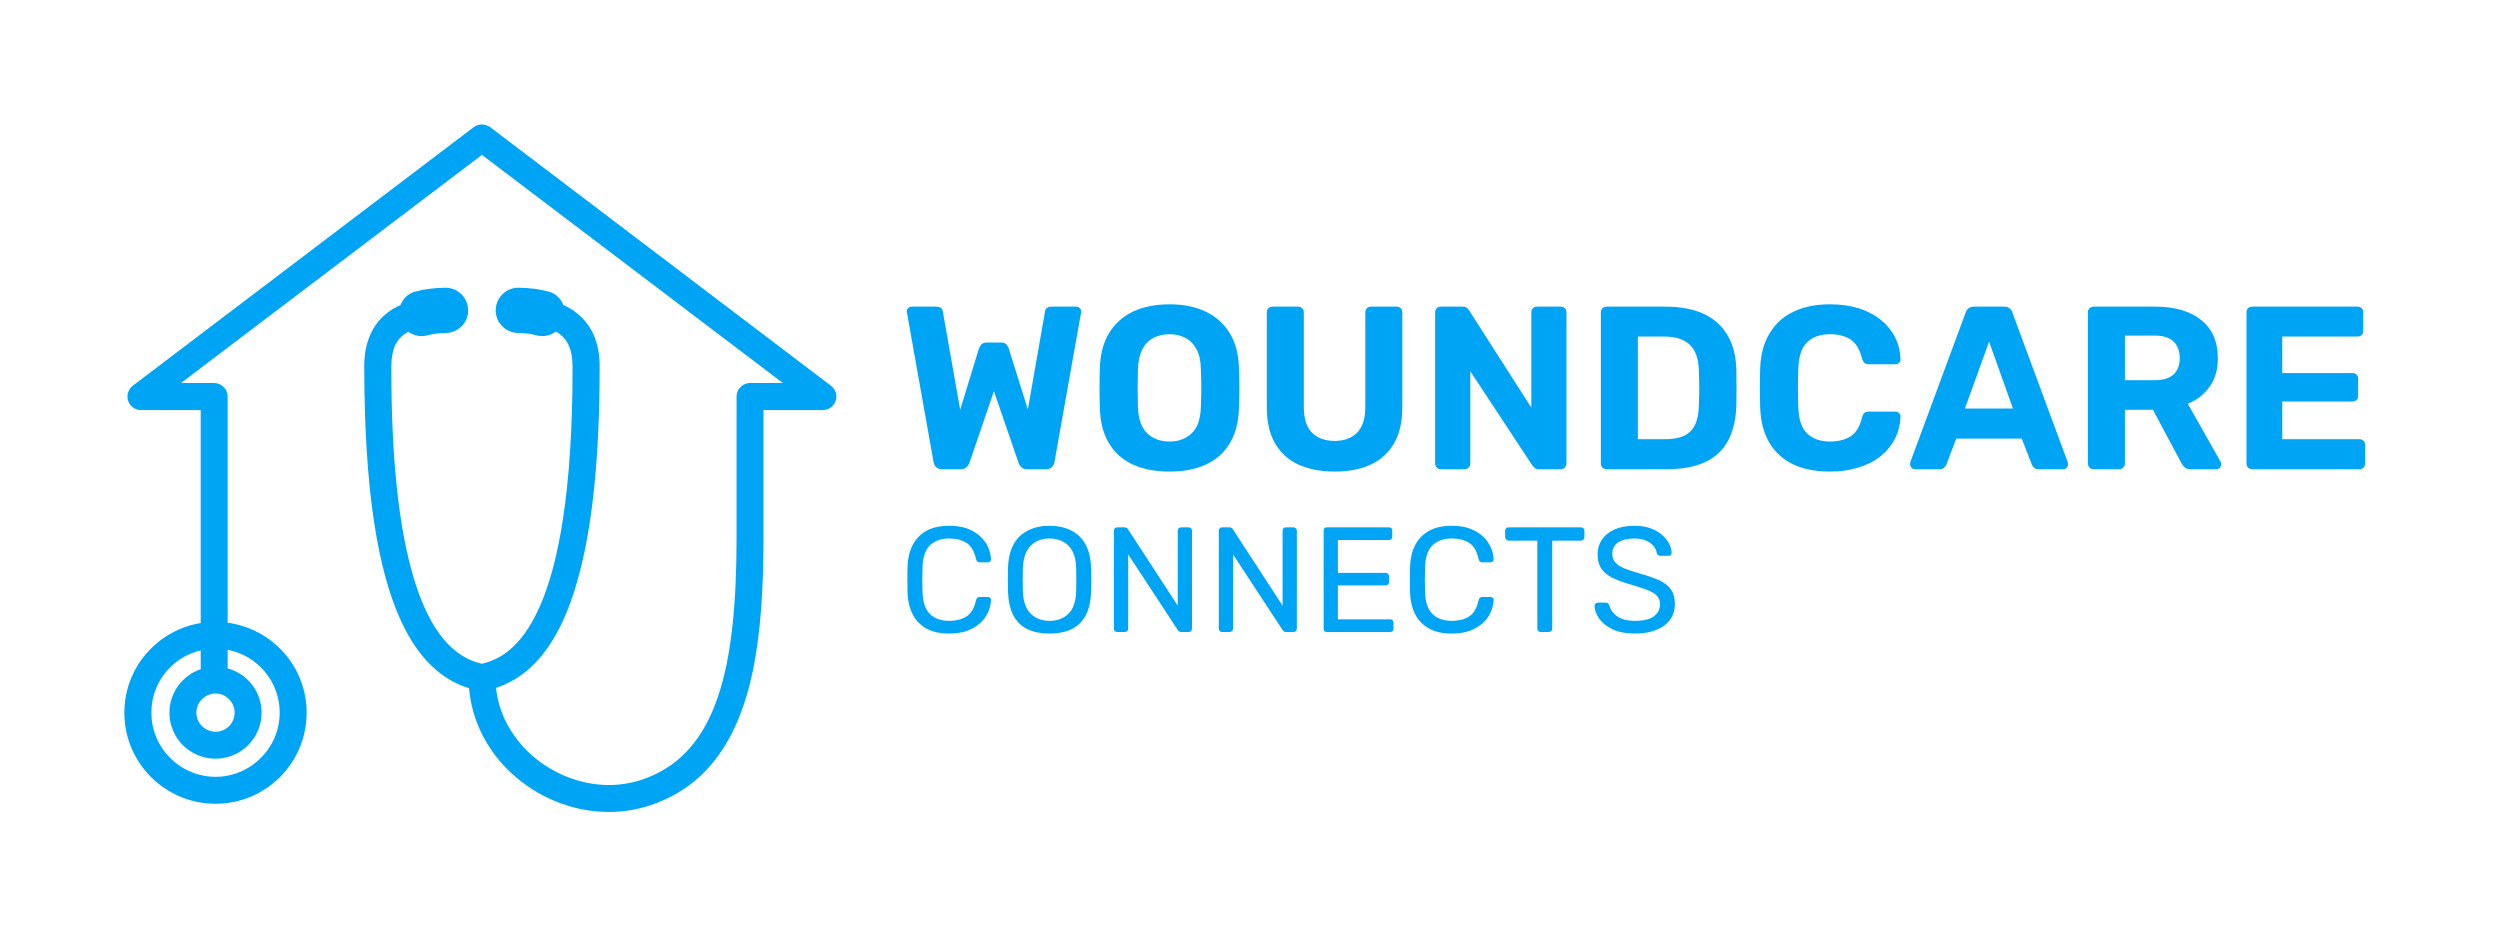 <svg xmlns="http://www.w3.org/2000/svg" version="1.1" xmlns:xlink="http://www.w3.org/1999/xlink" xmlns:svgjs="http://svgjs.dev/svgjs" viewBox="0 0 16.143 6.046"><g transform="matrix(1,0,0,1,5.801,1.965)"><rect width="16.143" height="16.143" x="-5.801" y="-7.013" fill="#ffffff"></rect><g><path d=" M 0.282 1.065 Q 0.258 1.065 0.244 1.051 Q 0.23 1.038 0.227 1.018 L 0.056 0.057 Q 0.054 0.054 0.054 0.051 Q 0.054 0.048 0.054 0.046 Q 0.054 0.034 0.063 0.025 Q 0.072 0.015 0.086 0.015 L 0.243 0.015 Q 0.282 0.015 0.287 0.046 L 0.399 0.681 L 0.52 0.286 Q 0.525 0.274 0.535 0.261 Q 0.546 0.247 0.57 0.247 L 0.664 0.247 Q 0.689 0.247 0.699 0.261 Q 0.71 0.274 0.713 0.286 L 0.836 0.679 L 0.947 0.046 Q 0.951 0.015 0.992 0.015 L 1.149 0.015 Q 1.163 0.015 1.171 0.025 Q 1.181 0.034 1.181 0.046 Q 1.181 0.048 1.181 0.051 Q 1.181 0.054 1.179 0.057 L 1.008 1.018 Q 1.005 1.038 0.991 1.051 Q 0.977 1.065 0.953 1.065 L 0.831 1.065 Q 0.807 1.065 0.794 1.052 Q 0.781 1.039 0.777 1.026 L 0.617 0.561 L 0.458 1.026 Q 0.453 1.039 0.44 1.052 Q 0.427 1.065 0.402 1.065 L 0.282 1.065 M 1.751 1.08 Q 1.614 1.08 1.515 1.035 Q 1.416 0.99 1.361 0.899 Q 1.305 0.808 1.301 0.67 Q 1.299 0.606 1.299 0.542 Q 1.299 0.478 1.301 0.412 Q 1.305 0.277 1.361 0.185 Q 1.418 0.093 1.517 0.046 Q 1.617 -2.220446049250313e-16 1.751 -2.220446049250313e-16 Q 1.883 -2.220446049250313e-16 1.982 0.046 Q 2.082 0.093 2.139 0.185 Q 2.196 0.277 2.199 0.412 Q 2.202 0.478 2.202 0.542 Q 2.202 0.606 2.199 0.67 Q 2.195 0.808 2.139 0.899 Q 2.084 0.99 1.985 1.035 Q 1.886 1.08 1.751 1.08 M 1.751 0.886 Q 1.838 0.886 1.894 0.833 Q 1.95 0.78 1.953 0.663 Q 1.956 0.597 1.956 0.539 Q 1.956 0.481 1.953 0.417 Q 1.952 0.339 1.925 0.289 Q 1.898 0.24 1.853 0.217 Q 1.809 0.193 1.751 0.193 Q 1.692 0.193 1.647 0.217 Q 1.602 0.24 1.576 0.289 Q 1.55 0.339 1.547 0.417 Q 1.545 0.481 1.545 0.539 Q 1.545 0.597 1.547 0.663 Q 1.551 0.78 1.607 0.833 Q 1.662 0.886 1.751 0.886 M 2.817 1.08 Q 2.685 1.08 2.586 1.036 Q 2.487 0.991 2.433 0.899 Q 2.379 0.807 2.379 0.664 L 2.379 0.052 Q 2.379 0.036 2.39 0.025 Q 2.4 0.015 2.417 0.015 L 2.58 0.015 Q 2.597 0.015 2.607 0.025 Q 2.618 0.036 2.618 0.052 L 2.618 0.663 Q 2.618 0.774 2.67 0.828 Q 2.723 0.882 2.817 0.882 Q 2.91 0.882 2.963 0.828 Q 3.015 0.774 3.015 0.663 L 3.015 0.052 Q 3.015 0.036 3.026 0.025 Q 3.038 0.015 3.053 0.015 L 3.218 0.015 Q 3.233 0.015 3.243 0.025 Q 3.254 0.036 3.254 0.052 L 3.254 0.664 Q 3.254 0.807 3.2 0.899 Q 3.146 0.991 3.048 1.036 Q 2.951 1.08 2.817 1.08 M 3.504 1.065 Q 3.487 1.065 3.477 1.054 Q 3.466 1.044 3.466 1.027 L 3.466 0.052 Q 3.466 0.036 3.477 0.025 Q 3.487 0.015 3.504 0.015 L 3.64 0.015 Q 3.663 0.015 3.673 0.025 Q 3.684 0.036 3.687 0.042 L 4.087 0.667 L 4.087 0.052 Q 4.087 0.036 4.098 0.025 Q 4.108 0.015 4.123 0.015 L 4.276 0.015 Q 4.293 0.015 4.303 0.025 Q 4.314 0.036 4.314 0.052 L 4.314 1.027 Q 4.314 1.042 4.303 1.054 Q 4.293 1.065 4.276 1.065 L 4.138 1.065 Q 4.116 1.065 4.106 1.054 Q 4.096 1.042 4.092 1.038 L 3.693 0.432 L 3.693 1.027 Q 3.693 1.044 3.682 1.054 Q 3.672 1.065 3.655 1.065 L 3.504 1.065 M 4.574 1.065 Q 4.557 1.065 4.547 1.054 Q 4.536 1.044 4.536 1.027 L 4.536 0.052 Q 4.536 0.036 4.547 0.025 Q 4.557 0.015 4.574 0.015 L 4.95 0.015 Q 5.1 0.015 5.201 0.062 Q 5.301 0.109 5.354 0.2 Q 5.408 0.291 5.411 0.424 Q 5.412 0.49 5.412 0.54 Q 5.412 0.589 5.411 0.654 Q 5.406 0.793 5.355 0.885 Q 5.304 0.976 5.205 1.021 Q 5.106 1.065 4.958 1.065 L 4.574 1.065 M 4.775 0.871 L 4.95 0.871 Q 5.025 0.871 5.073 0.849 Q 5.121 0.826 5.144 0.778 Q 5.168 0.729 5.169 0.651 Q 5.171 0.607 5.171 0.573 Q 5.172 0.538 5.171 0.504 Q 5.171 0.469 5.169 0.427 Q 5.166 0.315 5.111 0.262 Q 5.057 0.208 4.943 0.208 L 4.775 0.208 L 4.775 0.871 M 6.016 1.08 Q 5.875 1.08 5.777 1.033 Q 5.679 0.985 5.625 0.895 Q 5.571 0.804 5.565 0.673 Q 5.563 0.612 5.563 0.541 Q 5.563 0.471 5.565 0.406 Q 5.571 0.277 5.626 0.187 Q 5.68 0.096 5.779 0.048 Q 5.878 -2.220446049250313e-16 6.016 -2.220446049250313e-16 Q 6.117 -2.220446049250313e-16 6.199 0.025 Q 6.282 0.051 6.342 0.099 Q 6.402 0.147 6.435 0.211 Q 6.468 0.276 6.471 0.355 Q 6.471 0.369 6.461 0.378 Q 6.451 0.387 6.438 0.387 L 6.267 0.387 Q 6.249 0.387 6.238 0.378 Q 6.228 0.369 6.222 0.348 Q 6.199 0.259 6.147 0.226 Q 6.094 0.193 6.016 0.193 Q 5.923 0.193 5.869 0.244 Q 5.815 0.295 5.811 0.414 Q 5.806 0.537 5.811 0.666 Q 5.815 0.784 5.869 0.835 Q 5.923 0.886 6.016 0.886 Q 6.094 0.886 6.148 0.853 Q 6.201 0.819 6.222 0.732 Q 6.228 0.709 6.238 0.701 Q 6.249 0.693 6.267 0.693 L 6.438 0.693 Q 6.451 0.693 6.461 0.702 Q 6.471 0.711 6.471 0.724 Q 6.468 0.804 6.435 0.868 Q 6.402 0.933 6.342 0.981 Q 6.282 1.029 6.199 1.054 Q 6.117 1.08 6.016 1.08 M 6.564 1.065 Q 6.551 1.065 6.542 1.055 Q 6.533 1.045 6.533 1.033 Q 6.533 1.026 6.534 1.02 L 6.891 0.055 Q 6.896 0.039 6.909 0.027 Q 6.923 0.015 6.947 0.015 L 7.139 0.015 Q 7.163 0.015 7.176 0.027 Q 7.19 0.039 7.194 0.055 L 7.551 1.02 Q 7.553 1.026 7.553 1.033 Q 7.553 1.045 7.544 1.055 Q 7.535 1.065 7.521 1.065 L 7.365 1.065 Q 7.343 1.065 7.332 1.054 Q 7.322 1.044 7.319 1.035 L 7.254 0.867 L 6.831 0.867 L 6.767 1.035 Q 6.764 1.044 6.753 1.054 Q 6.743 1.065 6.72 1.065 L 6.564 1.065 M 6.887 0.673 L 7.197 0.673 L 7.043 0.241 L 6.887 0.673 M 7.719 1.065 Q 7.702 1.065 7.692 1.054 Q 7.681 1.044 7.681 1.027 L 7.681 0.052 Q 7.681 0.036 7.692 0.025 Q 7.702 0.015 7.719 0.015 L 8.116 0.015 Q 8.304 0.015 8.412 0.101 Q 8.52 0.187 8.52 0.349 Q 8.52 0.459 8.467 0.532 Q 8.415 0.606 8.326 0.642 L 8.538 1.017 Q 8.542 1.026 8.542 1.033 Q 8.542 1.045 8.533 1.055 Q 8.524 1.065 8.511 1.065 L 8.344 1.065 Q 8.317 1.065 8.304 1.051 Q 8.29 1.036 8.284 1.024 L 8.101 0.681 L 7.92 0.681 L 7.92 1.027 Q 7.92 1.044 7.909 1.054 Q 7.899 1.065 7.882 1.065 L 7.719 1.065 M 7.92 0.49 L 8.112 0.49 Q 8.194 0.49 8.234 0.453 Q 8.274 0.415 8.274 0.348 Q 8.274 0.28 8.235 0.241 Q 8.196 0.202 8.112 0.202 L 7.92 0.202 L 7.92 0.49 M 8.742 1.065 Q 8.726 1.065 8.715 1.054 Q 8.705 1.044 8.705 1.027 L 8.705 0.052 Q 8.705 0.036 8.715 0.025 Q 8.726 0.015 8.742 0.015 L 9.422 0.015 Q 9.438 0.015 9.449 0.025 Q 9.459 0.036 9.459 0.052 L 9.459 0.172 Q 9.459 0.187 9.449 0.198 Q 9.438 0.208 9.422 0.208 L 8.936 0.208 L 8.936 0.444 L 9.389 0.444 Q 9.405 0.444 9.416 0.454 Q 9.426 0.465 9.426 0.481 L 9.426 0.592 Q 9.426 0.607 9.416 0.618 Q 9.405 0.628 9.389 0.628 L 8.936 0.628 L 8.936 0.871 L 9.434 0.871 Q 9.45 0.871 9.461 0.882 Q 9.471 0.892 9.471 0.909 L 9.471 1.027 Q 9.471 1.044 9.461 1.054 Q 9.45 1.065 9.434 1.065 L 8.742 1.065" fill="#00a4f4" fill-rule="nonzero"></path></g><g><path d=" M 0.328 2.126 Q 0.239 2.126 0.18 2.093 Q 0.122 2.06 0.092 2.001 Q 0.062 1.942 0.059 1.864 Q 0.058 1.825 0.058 1.779 Q 0.058 1.734 0.059 1.692 Q 0.062 1.614 0.092 1.555 Q 0.122 1.496 0.18 1.463 Q 0.239 1.43 0.328 1.43 Q 0.394 1.43 0.445 1.448 Q 0.495 1.467 0.528 1.498 Q 0.562 1.529 0.579 1.567 Q 0.596 1.605 0.598 1.646 Q 0.599 1.654 0.593 1.66 Q 0.587 1.666 0.578 1.666 L 0.525 1.666 Q 0.516 1.666 0.51 1.661 Q 0.504 1.656 0.501 1.644 Q 0.484 1.568 0.439 1.54 Q 0.394 1.512 0.328 1.512 Q 0.249 1.512 0.204 1.556 Q 0.159 1.6 0.156 1.697 Q 0.153 1.776 0.156 1.859 Q 0.159 1.956 0.204 2 Q 0.249 2.044 0.328 2.044 Q 0.394 2.044 0.439 2.016 Q 0.484 1.988 0.501 1.912 Q 0.504 1.9 0.51 1.895 Q 0.516 1.89 0.525 1.89 L 0.578 1.89 Q 0.587 1.89 0.593 1.896 Q 0.599 1.901 0.598 1.91 Q 0.596 1.95 0.579 1.989 Q 0.562 2.028 0.528 2.058 Q 0.495 2.089 0.445 2.108 Q 0.394 2.126 0.328 2.126 M 0.976 2.126 Q 0.893 2.126 0.834 2.098 Q 0.775 2.069 0.743 2.01 Q 0.712 1.95 0.708 1.86 Q 0.707 1.818 0.707 1.779 Q 0.707 1.739 0.708 1.697 Q 0.712 1.608 0.745 1.548 Q 0.778 1.489 0.838 1.46 Q 0.897 1.43 0.976 1.43 Q 1.055 1.43 1.114 1.46 Q 1.174 1.489 1.207 1.548 Q 1.241 1.608 1.244 1.697 Q 1.246 1.739 1.246 1.779 Q 1.246 1.818 1.244 1.86 Q 1.241 1.95 1.209 2.01 Q 1.177 2.069 1.118 2.098 Q 1.059 2.126 0.976 2.126 M 0.976 2.044 Q 1.05 2.044 1.097 1.999 Q 1.144 1.955 1.148 1.855 Q 1.149 1.812 1.149 1.778 Q 1.149 1.743 1.148 1.701 Q 1.146 1.634 1.123 1.592 Q 1.1 1.551 1.062 1.532 Q 1.025 1.512 0.976 1.512 Q 0.928 1.512 0.89 1.532 Q 0.853 1.551 0.83 1.592 Q 0.807 1.634 0.804 1.701 Q 0.803 1.743 0.803 1.778 Q 0.803 1.812 0.804 1.855 Q 0.808 1.955 0.856 1.999 Q 0.903 2.044 0.976 2.044 M 1.414 2.116 Q 1.404 2.116 1.398 2.11 Q 1.392 2.104 1.392 2.094 L 1.392 1.463 Q 1.392 1.452 1.398 1.446 Q 1.404 1.44 1.414 1.44 L 1.459 1.44 Q 1.47 1.44 1.476 1.445 Q 1.482 1.45 1.483 1.453 L 1.804 1.946 L 1.804 1.463 Q 1.804 1.452 1.81 1.446 Q 1.816 1.44 1.826 1.44 L 1.873 1.44 Q 1.883 1.44 1.89 1.446 Q 1.896 1.452 1.896 1.463 L 1.896 2.093 Q 1.896 2.103 1.89 2.11 Q 1.883 2.116 1.874 2.116 L 1.827 2.116 Q 1.817 2.116 1.811 2.111 Q 1.806 2.105 1.804 2.103 L 1.484 1.615 L 1.484 2.094 Q 1.484 2.104 1.478 2.11 Q 1.471 2.116 1.461 2.116 L 1.414 2.116 M 2.091 2.116 Q 2.08 2.116 2.075 2.11 Q 2.069 2.104 2.069 2.094 L 2.069 1.463 Q 2.069 1.452 2.075 1.446 Q 2.08 1.44 2.091 1.44 L 2.136 1.44 Q 2.147 1.44 2.153 1.445 Q 2.159 1.45 2.16 1.453 L 2.481 1.946 L 2.481 1.463 Q 2.481 1.452 2.487 1.446 Q 2.492 1.44 2.503 1.44 L 2.549 1.44 Q 2.56 1.44 2.566 1.446 Q 2.573 1.452 2.573 1.463 L 2.573 2.093 Q 2.573 2.103 2.566 2.11 Q 2.56 2.116 2.55 2.116 L 2.504 2.116 Q 2.493 2.116 2.488 2.111 Q 2.483 2.105 2.481 2.103 L 2.161 1.615 L 2.161 2.094 Q 2.161 2.104 2.154 2.11 Q 2.148 2.116 2.138 2.116 L 2.091 2.116 M 2.768 2.116 Q 2.757 2.116 2.751 2.11 Q 2.746 2.104 2.746 2.094 L 2.746 1.463 Q 2.746 1.452 2.751 1.446 Q 2.757 1.44 2.768 1.44 L 3.167 1.44 Q 3.178 1.44 3.184 1.446 Q 3.189 1.452 3.189 1.463 L 3.189 1.5 Q 3.189 1.51 3.184 1.516 Q 3.178 1.522 3.167 1.522 L 2.838 1.522 L 2.838 1.734 L 3.146 1.734 Q 3.156 1.734 3.162 1.74 Q 3.168 1.746 3.168 1.757 L 3.168 1.793 Q 3.168 1.802 3.162 1.809 Q 3.156 1.815 3.146 1.815 L 2.838 1.815 L 2.838 2.034 L 3.175 2.034 Q 3.185 2.034 3.191 2.04 Q 3.197 2.046 3.197 2.057 L 3.197 2.094 Q 3.197 2.104 3.191 2.11 Q 3.185 2.116 3.175 2.116 L 2.768 2.116 M 3.573 2.126 Q 3.484 2.126 3.426 2.093 Q 3.367 2.06 3.337 2.001 Q 3.307 1.942 3.304 1.864 Q 3.303 1.825 3.303 1.779 Q 3.303 1.734 3.304 1.692 Q 3.307 1.614 3.337 1.555 Q 3.367 1.496 3.426 1.463 Q 3.484 1.43 3.573 1.43 Q 3.64 1.43 3.69 1.448 Q 3.74 1.467 3.774 1.498 Q 3.807 1.529 3.824 1.567 Q 3.842 1.605 3.844 1.646 Q 3.845 1.654 3.839 1.66 Q 3.832 1.666 3.824 1.666 L 3.77 1.666 Q 3.762 1.666 3.755 1.661 Q 3.749 1.656 3.746 1.644 Q 3.73 1.568 3.685 1.54 Q 3.64 1.512 3.573 1.512 Q 3.495 1.512 3.449 1.556 Q 3.404 1.6 3.401 1.697 Q 3.398 1.776 3.401 1.859 Q 3.404 1.956 3.449 2 Q 3.495 2.044 3.573 2.044 Q 3.64 2.044 3.685 2.016 Q 3.73 1.988 3.746 1.912 Q 3.749 1.9 3.755 1.895 Q 3.762 1.89 3.77 1.89 L 3.824 1.89 Q 3.832 1.89 3.839 1.896 Q 3.845 1.901 3.844 1.91 Q 3.842 1.95 3.824 1.989 Q 3.807 2.028 3.774 2.058 Q 3.74 2.089 3.69 2.108 Q 3.64 2.126 3.573 2.126 M 4.148 2.116 Q 4.139 2.116 4.132 2.11 Q 4.126 2.104 4.126 2.094 L 4.126 1.526 L 3.941 1.526 Q 3.931 1.526 3.925 1.519 Q 3.918 1.513 3.918 1.504 L 3.918 1.463 Q 3.918 1.452 3.925 1.446 Q 3.931 1.44 3.941 1.44 L 4.406 1.44 Q 4.417 1.44 4.423 1.446 Q 4.43 1.452 4.43 1.463 L 4.43 1.504 Q 4.43 1.513 4.423 1.519 Q 4.417 1.526 4.406 1.526 L 4.222 1.526 L 4.222 2.094 Q 4.222 2.104 4.216 2.11 Q 4.209 2.116 4.199 2.116 L 4.148 2.116 M 4.756 2.126 Q 4.672 2.126 4.615 2.1 Q 4.558 2.074 4.528 2.033 Q 4.497 1.992 4.495 1.946 Q 4.495 1.939 4.502 1.932 Q 4.508 1.926 4.517 1.926 L 4.566 1.926 Q 4.578 1.926 4.583 1.932 Q 4.589 1.938 4.591 1.945 Q 4.597 1.969 4.615 1.991 Q 4.634 2.014 4.668 2.029 Q 4.702 2.044 4.756 2.044 Q 4.84 2.044 4.879 2.014 Q 4.918 1.985 4.918 1.936 Q 4.918 1.902 4.897 1.881 Q 4.876 1.86 4.834 1.844 Q 4.791 1.827 4.724 1.808 Q 4.653 1.788 4.607 1.764 Q 4.56 1.739 4.537 1.704 Q 4.515 1.668 4.515 1.613 Q 4.515 1.561 4.543 1.519 Q 4.571 1.478 4.624 1.454 Q 4.677 1.43 4.752 1.43 Q 4.812 1.43 4.856 1.446 Q 4.901 1.462 4.931 1.489 Q 4.961 1.515 4.977 1.546 Q 4.992 1.576 4.993 1.605 Q 4.993 1.612 4.988 1.618 Q 4.984 1.624 4.973 1.624 L 4.922 1.624 Q 4.915 1.624 4.908 1.621 Q 4.9 1.617 4.897 1.606 Q 4.891 1.566 4.852 1.539 Q 4.813 1.512 4.752 1.512 Q 4.689 1.512 4.65 1.536 Q 4.61 1.561 4.61 1.612 Q 4.61 1.645 4.629 1.666 Q 4.647 1.688 4.687 1.705 Q 4.726 1.721 4.79 1.739 Q 4.868 1.761 4.917 1.784 Q 4.966 1.808 4.99 1.843 Q 5.014 1.879 5.014 1.934 Q 5.014 1.995 4.982 2.038 Q 4.95 2.081 4.892 2.103 Q 4.835 2.126 4.756 2.126" fill="#00a4f4" fill-rule="nonzero"></path></g><g clip-path="url(#SvgjsClipPath1003)"><g clip-path="url(#b1bce61a6-3df7-471b-b677-bc75b5f5fab9a14e180d-4f63-439c-a00e-6cabef80a59c)"><path d=" M -0.487 0.683 C -0.45 0.682 -0.417 0.659 -0.405 0.623 C -0.393 0.588 -0.405 0.549 -0.435 0.526 L -2.636 -1.144 C -2.668 -1.167 -2.711 -1.167 -2.742 -1.144 L -4.944 0.526 C -4.973 0.549 -4.985 0.588 -4.974 0.623 C -4.962 0.659 -4.928 0.683 -4.891 0.683 L -4.505 0.683 L -4.505 2.058 C -4.784 2.104 -4.998 2.345 -4.998 2.637 C -4.998 2.962 -4.734 3.225 -4.409 3.225 C -4.084 3.225 -3.821 2.962 -3.821 2.637 C -3.821 2.338 -4.044 2.095 -4.331 2.056 L -4.331 0.595 C -4.331 0.572 -4.34 0.55 -4.357 0.534 C -4.373 0.518 -4.395 0.508 -4.418 0.508 L -4.632 0.508 L -2.689 -0.965 L -0.746 0.508 L -0.958 0.508 C -0.981 0.508 -1.003 0.518 -1.019 0.534 C -1.036 0.55 -1.045 0.572 -1.045 0.595 L -1.045 1.508 C -1.045 1.924 -1.076 2.275 -1.166 2.536 C -1.21 2.667 -1.269 2.775 -1.343 2.861 C -1.417 2.947 -1.507 3.012 -1.621 3.057 C -1.7 3.088 -1.784 3.104 -1.869 3.104 C -2.057 3.104 -2.242 3.027 -2.379 2.901 C -2.499 2.789 -2.581 2.642 -2.598 2.477 C -2.526 2.453 -2.458 2.415 -2.399 2.366 C -2.265 2.254 -2.148 2.066 -2.065 1.758 C -1.981 1.45 -1.929 1.018 -1.929 0.405 L -1.929 0.401 C -1.929 0.325 -1.941 0.258 -1.967 0.199 C -2.005 0.11 -2.075 0.045 -2.157 0.007 C -2.159 0.006 -2.161 0.006 -2.163 0.005 C -2.18 -0.036 -2.212 -0.07 -2.258 -0.082 C -2.317 -0.098 -2.377 -0.106 -2.451 -0.107 C -2.531 -0.109 -2.598 -0.045 -2.6 0.036 C -2.602 0.116 -2.538 0.183 -2.457 0.185 C -2.396 0.187 -2.372 0.191 -2.334 0.201 C -2.29 0.212 -2.246 0.201 -2.212 0.176 C -2.203 0.182 -2.193 0.186 -2.186 0.192 C -2.16 0.212 -2.14 0.238 -2.127 0.268 C -2.113 0.301 -2.104 0.344 -2.104 0.401 L -2.104 0.405 C -2.103 1.209 -2.196 1.685 -2.318 1.957 C -2.379 2.093 -2.446 2.178 -2.511 2.232 C -2.562 2.276 -2.624 2.306 -2.689 2.321 C -2.755 2.306 -2.816 2.276 -2.867 2.232 C -2.965 2.151 -3.067 2 -3.145 1.713 C -3.223 1.426 -3.275 1.008 -3.274 0.405 L -3.274 0.401 C -3.274 0.344 -3.265 0.301 -3.251 0.268 C -3.232 0.226 -3.204 0.2 -3.165 0.177 C -3.131 0.201 -3.088 0.212 -3.045 0.201 C -3.006 0.191 -2.982 0.187 -2.921 0.185 C -2.84 0.183 -2.776 0.116 -2.778 0.036 C -2.78 -0.045 -2.847 -0.109 -2.927 -0.107 C -3.001 -0.106 -3.061 -0.098 -3.12 -0.082 C -3.166 -0.07 -3.199 -0.036 -3.215 0.005 C -3.245 0.018 -3.273 0.035 -3.299 0.054 C -3.348 0.092 -3.387 0.142 -3.411 0.199 C -3.437 0.258 -3.449 0.325 -3.449 0.401 L -3.449 0.405 C -3.448 1.222 -3.357 1.718 -3.219 2.028 C -3.15 2.183 -3.068 2.292 -2.979 2.366 C -2.918 2.417 -2.848 2.456 -2.772 2.479 C -2.754 2.697 -2.649 2.889 -2.497 3.029 C -2.329 3.184 -2.104 3.278 -1.869 3.278 C -1.765 3.278 -1.66 3.259 -1.558 3.219 C -1.418 3.165 -1.302 3.082 -1.211 2.975 C -1.073 2.814 -0.989 2.605 -0.938 2.359 C -0.888 2.112 -0.871 1.827 -0.871 1.508 L -0.871 0.683 Z M -4.409 2.513 C -4.341 2.513 -4.286 2.569 -4.286 2.637 C -4.286 2.705 -4.341 2.76 -4.409 2.76 C -4.477 2.76 -4.533 2.705 -4.533 2.637 C -4.533 2.569 -4.477 2.513 -4.409 2.513 M -4.505 2.235 L -4.505 2.356 C -4.622 2.396 -4.707 2.506 -4.707 2.637 C -4.707 2.801 -4.574 2.934 -4.409 2.934 C -4.245 2.934 -4.112 2.801 -4.112 2.637 C -4.112 2.499 -4.205 2.385 -4.331 2.351 L -4.331 2.231 C -4.136 2.268 -3.995 2.438 -3.995 2.637 C -3.995 2.747 -4.039 2.852 -4.117 2.929 C -4.194 3.007 -4.3 3.051 -4.409 3.051 C -4.519 3.051 -4.625 3.007 -4.702 2.929 C -4.78 2.852 -4.824 2.747 -4.823 2.637 C -4.824 2.527 -4.78 2.421 -4.702 2.344 C -4.648 2.29 -4.58 2.252 -4.505 2.235" fill="#00a4f4" transform="matrix(1,0,0,1,0,0)" fill-rule="nonzero"></path></g></g></g><defs><clipPath id="SvgjsClipPath1003"><path d=" M -4.998 -1.162 h 4.598 v 4.44 h -4.598 Z"></path></clipPath><clipPath id="b1bce61a6-3df7-471b-b677-bc75b5f5fab9a14e180d-4f63-439c-a00e-6cabef80a59c"><path d=" M -5.053 -1.217 L -0.345 -1.217 L -0.345 3.333 L -5.053 3.333 Z"></path></clipPath></defs></svg>